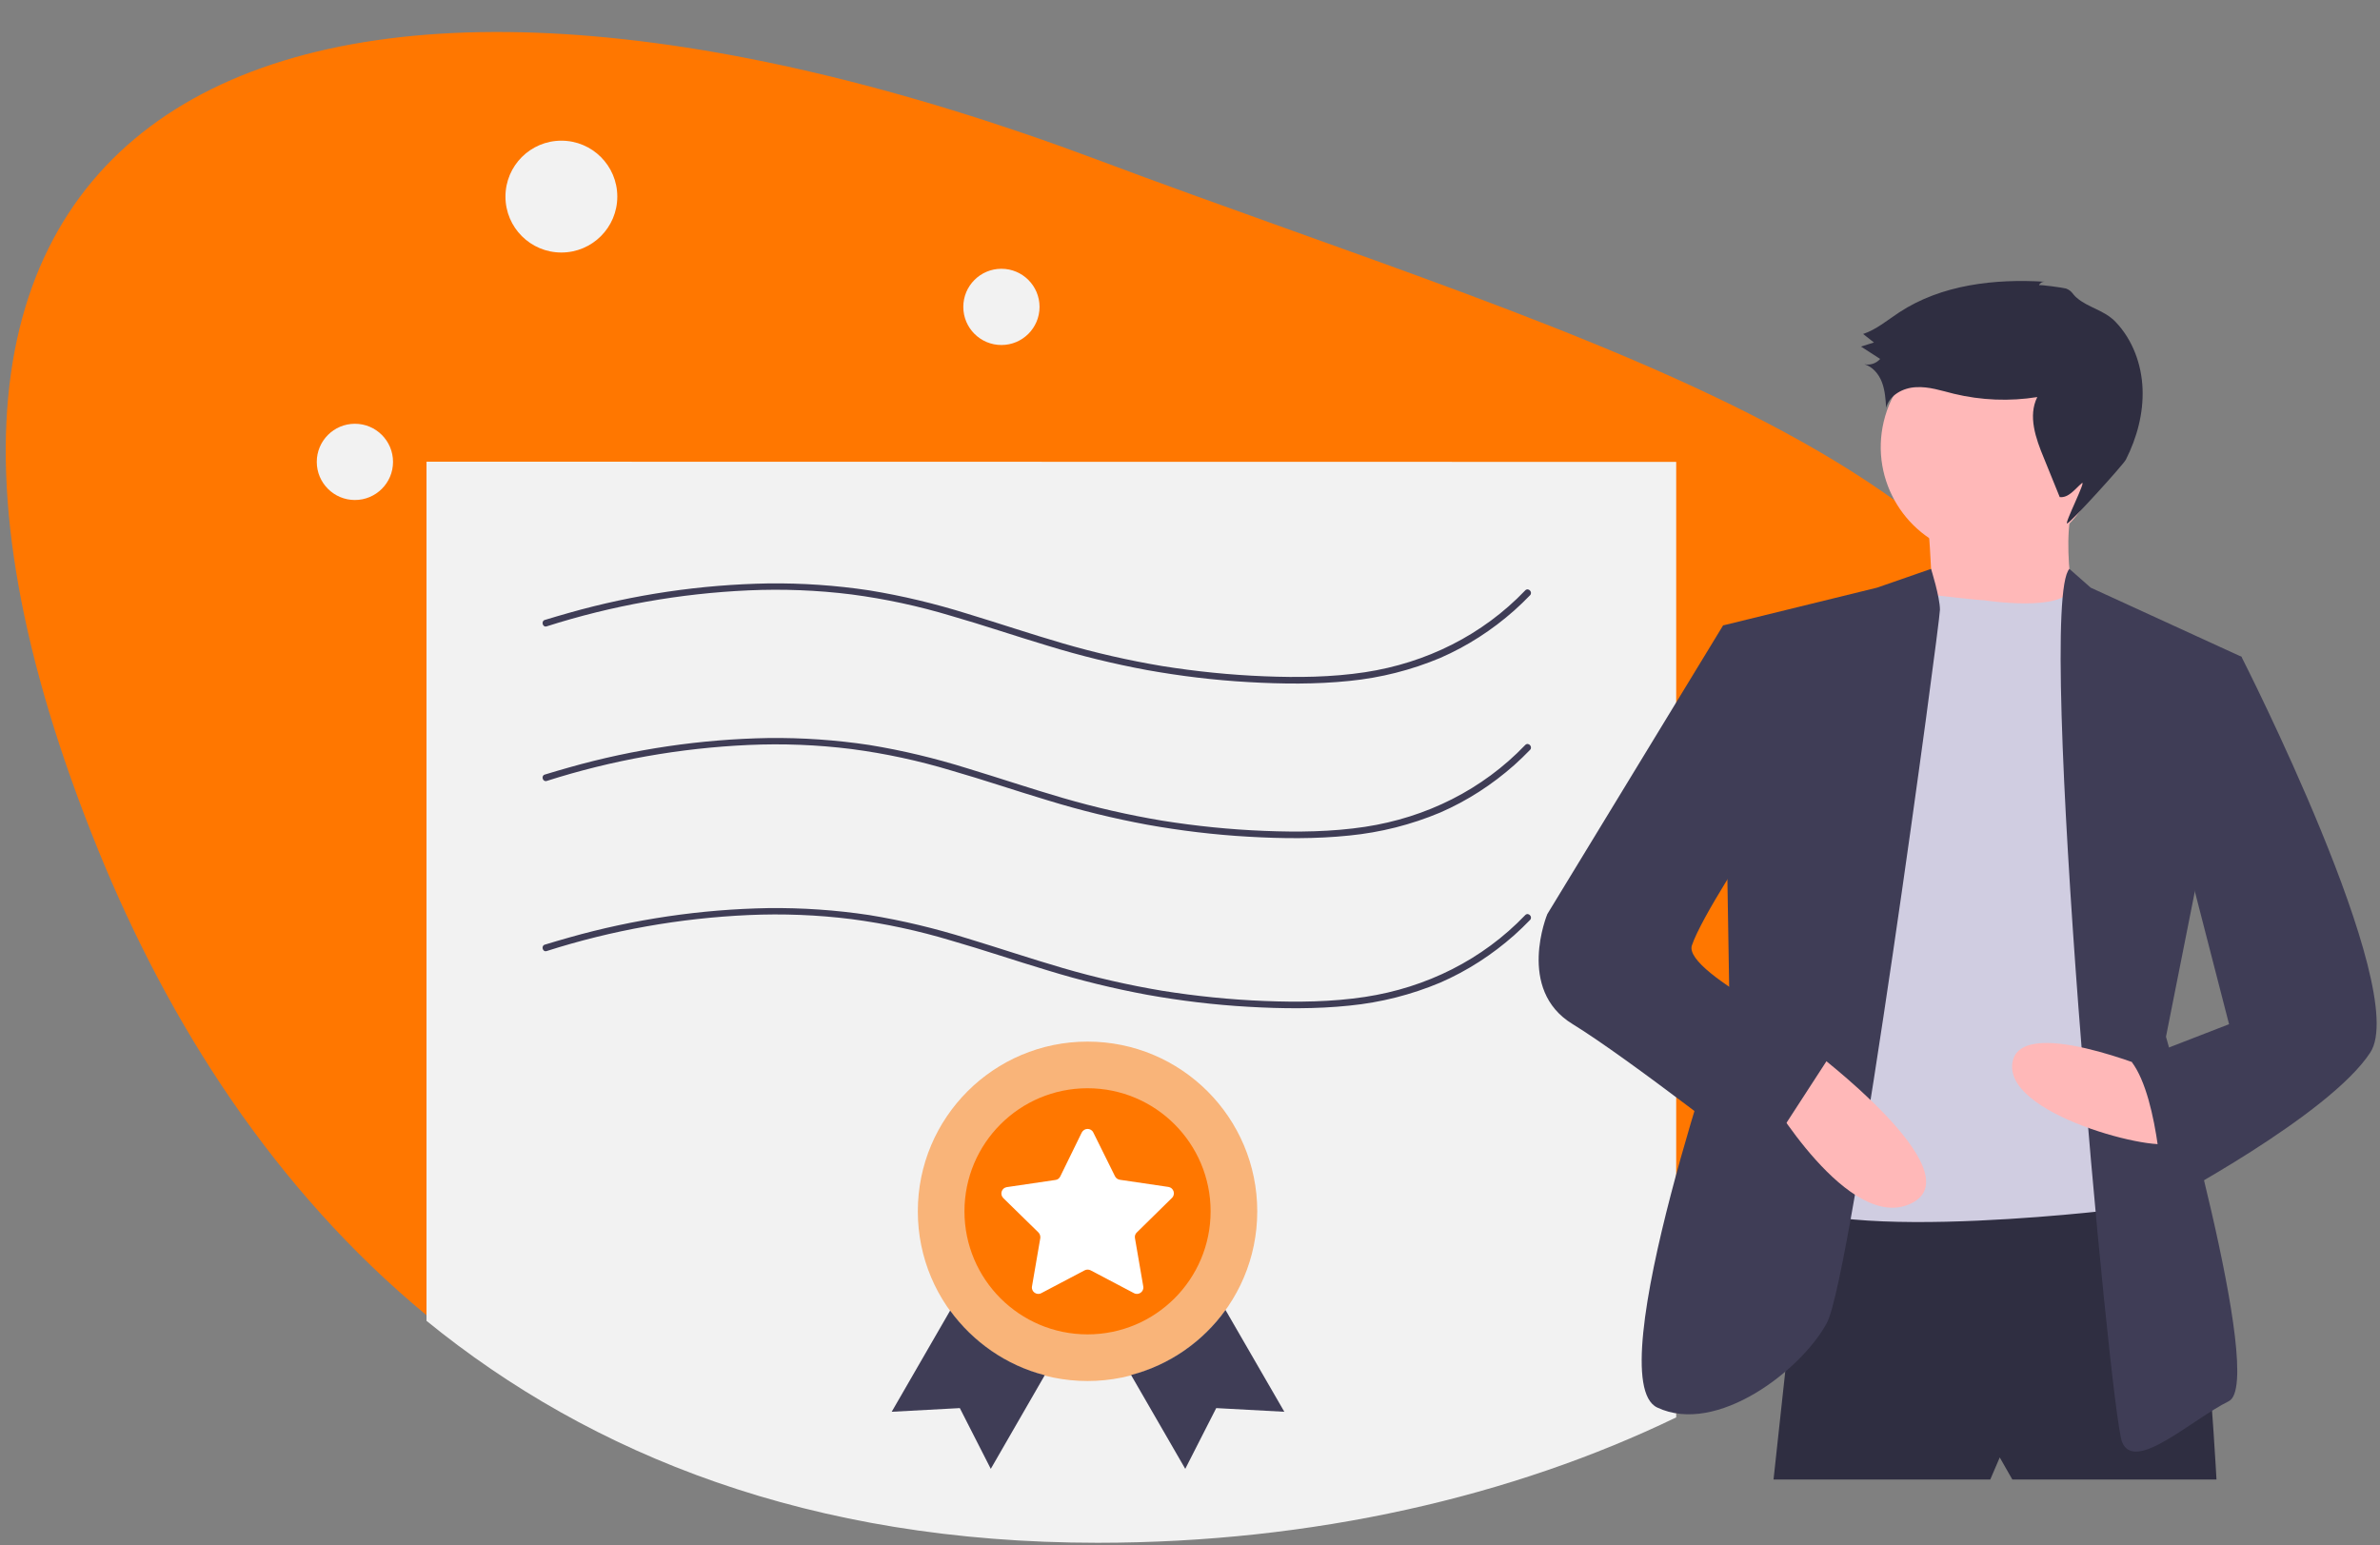 <?xml version="1.0" encoding="utf-8"?>
<!-- Generator: Adobe Illustrator 23.0.6, SVG Export Plug-In . SVG Version: 6.00 Build 0)  -->
<svg version="1.1" id="a36694c7-9e7e-4fa0-bd34-1ff06c34a584"
	 xmlns="http://www.w3.org/2000/svg" xmlns:xlink="http://www.w3.org/1999/xlink" x="0px" y="0px" viewBox="0 0 1229.9 798.6"
	 style="enable-background:new 0 0 1229.9 798.6;" xml:space="preserve">
<rect x="0" y="0" width="1229.9" height="798.6" fill="#808080" stroke="none"/>
<style type="text/css">
	.st0{fill:#FF7700;}
	.st1{clip-path:url(#SVGID_2_);fill:#F2F2F2;}
	.st2{fill:#3F3D56;}
	.st3{fill:#F2F2F2;}
	.st4{fill:#2F2E41;}
	.st5{fill:#FFB8B8;}
	.st6{fill:#D0CDE1;}
	.st7{opacity:0.5;fill:#FF7700;enable-background:new    ;}
	.st8{fill:#FFFFFF;}
</style>
<path class="st0" d="M1083.6,439.4c0,120.1-85.8,226.3-217.4,291c-84.4,41.5-187.6,65.8-299,65.8c-148.4,0-261.6-46-346.8-116.5
	C141.9,614.8,87.3,529.1,50.8,439.4C-111.8,39.1,159.9-70.1,567.2,82.6C826.6,179.9,1083.6,242.4,1083.6,439.4z"/>
<g>
	<g>
		<defs>
			<rect id="SVGID_1_" x="220.4" y="63.3" width="645.8" height="739.7"/>
		</defs>
		<clipPath id="SVGID_2_">
			<use xlink:href="#SVGID_1_"  style="overflow:visible;"/>
		</clipPath>
		<path class="st1" d="M866.2,238.7v493.8c-84.4,40.8-187.6,64.8-299,64.8c-148.4,0-261.6-45.3-346.8-114.7v-444L866.2,238.7z"/>
	</g>
</g>
<path class="st2" d="M282.5,403.6c33.8-10.8,68.9-17,104.3-18.6c17.8-0.8,35.6-0.1,53.2,2.1c17.5,2.3,34.7,6,51.6,11.1
	c16.7,4.8,33.1,10.4,49.8,15.4c16.9,5.2,34.1,9.4,51.4,12.6c17.3,3.1,34.7,5.2,52.3,6.2c17.4,1,34.9,1.2,52.2-0.6
	c16.2-1.6,32-5.6,47-11.9c14-6.1,26.8-14.4,38.2-24.5c2.8-2.5,5.6-5.2,8.2-7.9c1.5-1.6-0.9-4.1-2.5-2.5
	c-22.1,23.1-51.2,37.5-82.8,42.3c-17.2,2.6-34.7,2.8-52,2.1c-17.7-0.7-35.4-2.5-52.9-5.3c-17.3-2.9-34.4-6.8-51.2-11.7
	c-16.5-4.8-32.8-10.3-49.3-15.3c-16.6-5.2-33.6-9.3-50.8-12.1c-17.2-2.6-34.7-3.8-52.1-3.6c-34.8,0.6-69.5,5.7-103,15.2
	c-4.2,1.2-8.4,2.4-12.6,3.7C279.5,400.9,280.4,404.2,282.5,403.6L282.5,403.6z"/>
<path class="st2" d="M282.5,491.5c33.8-10.8,68.9-17,104.3-18.6c17.8-0.8,35.6-0.1,53.2,2.1c17.5,2.3,34.7,6,51.6,11.1
	c16.7,4.8,33.1,10.4,49.8,15.4c16.9,5.2,34.1,9.4,51.4,12.6c17.3,3.1,34.7,5.2,52.3,6.2c17.4,1,34.9,1.2,52.2-0.6
	c16.2-1.6,32-5.6,47-11.9c14-6.1,26.8-14.4,38.2-24.5c2.8-2.5,5.6-5.2,8.2-7.9c1.5-1.6-0.9-4.1-2.5-2.5
	c-22.1,23.1-51.2,37.5-82.8,42.3c-17.2,2.6-34.7,2.8-52,2.1c-17.7-0.7-35.4-2.5-52.9-5.3c-17.3-2.9-34.4-6.8-51.2-11.7
	c-16.5-4.8-32.8-10.3-49.3-15.3c-16.6-5.2-33.6-9.3-50.8-12.1c-17.2-2.6-34.7-3.8-52.1-3.6c-34.8,0.6-69.5,5.7-103,15.2
	c-4.2,1.2-8.4,2.4-12.6,3.7C279.5,488.8,280.4,492.2,282.5,491.5L282.5,491.5z"/>
<path class="st2" d="M282.5,323.7c33.8-10.8,68.9-17,104.3-18.6c17.8-0.8,35.6-0.1,53.2,2.1c17.5,2.3,34.7,6,51.6,11.1
	c16.7,4.8,33.1,10.4,49.8,15.4c16.9,5.2,34.1,9.4,51.4,12.6c17.3,3.1,34.7,5.2,52.3,6.2c17.4,1,34.9,1.2,52.2-0.6
	c16.2-1.6,32-5.6,47-11.9c14-6.1,26.8-14.4,38.2-24.5c2.8-2.5,5.6-5.2,8.2-7.9c1.5-1.6-0.9-4.1-2.5-2.5
	c-22.1,23.1-51.2,37.5-82.8,42.3c-17.2,2.6-34.7,2.8-52,2.1c-17.7-0.7-35.4-2.5-52.9-5.3c-17.3-2.9-34.4-6.8-51.2-11.7
	c-16.5-4.8-32.8-10.3-49.3-15.3c-16.6-5.2-33.6-9.3-50.8-12.1c-17.2-2.6-34.7-3.8-52.1-3.6c-34.8,0.6-69.5,5.7-103,15.2
	c-4.2,1.2-8.4,2.4-12.6,3.7C279.5,321,280.4,324.4,282.5,323.7L282.5,323.7z"/>
<circle class="st3" cx="290.1" cy="101.6" r="28.9"/>
<circle class="st3" cx="517.5" cy="158.6" r="19.7"/>
<circle class="st3" cx="183.4" cy="238.7" r="19.7"/>
<path class="st4" d="M932.7,615.3l-16.2,149.3h112l4.9-11.4l6.5,11.4h105.5c0,0-8.1-154.2-22.7-159.1
	C1108,600.7,932.7,615.3,932.7,615.3z"/>
<ellipse transform="matrix(0.23 -0.973 0.973 0.23 567.671 1178.683)" class="st5" cx="1028.5" cy="230.7" rx="56.8" ry="56.8"/>
<path class="st5" d="M996,266.4c0,0,4.9,51.9,0,55.2c-4.9,3.2,77.9,1.6,77.9,1.6s-11.4-47.1,0-69.8L996,266.4z"/>
<path class="st6" d="M1025.2,310.2c0,0,41.8,6.5,45.2-6.5l21.3,29.2l1.6,292.2c0,0-173.7,21.1-180.2-13s66.6-303.5,66.6-303.5
	l18.4-1.2C998.2,307.4,1022,310.2,1025.2,310.2z"/>
<path class="st2" d="M997.9,294l-27.9,9.7l-79.5,19.5l3.2,194.8c0,0-68.2,194.8-37.3,209.4c30.8,14.6,74.7-19.5,87.7-43.8
	s58.4-362,58.4-368.5S997.9,294,997.9,294z"/>
<path class="st2" d="M1069.4,294l11,9.7l77.9,35.7l-39,196.4c0,0,51.9,178.5,32.5,188.3c-19.5,9.7-48.7,37.3-55.2,21.1
	C1090.2,729,1051.9,312,1069.4,294z"/>
<path class="st5" d="M1114.5,553.7c0,0-73-30.8-74.7-3.2s82.8,47.1,82.8,39C1122.6,581.3,1114.5,553.7,1114.5,553.7z"/>
<path class="st5" d="M936,542.3c0,0,84.4,63.3,51.9,79.5S913.2,565,913.2,565L936,542.3z"/>
<path class="st4" d="M1053.7,147.4c0.5-1.2,1.7-1.9,3-1.8c-26-1.6-53.4,1.5-75.2,15.8c-6.1,4-11.8,8.9-18.7,11.2l5.6,4.4l-6.7,2.1
	l9.9,6.4c-2,2.3-5.2,3.4-8.2,2.7c4.3,1.3,7.5,5.1,9.1,9.3s1.9,8.7,2.2,13.2c1.7-6.5,8.7-10.3,15.4-10.6c6.7-0.4,13.1,1.8,19.6,3.4
	c14.1,3.4,28.8,4,43.1,1.7c-4.9,9.8-0.8,21.4,3.4,31.5l8.2,20.2c4.6,0.5,7.8-4.1,11.3-7.1c3.1-2.8-9.4,21.6-7.4,20.7
	c2.5-1.2,29.1-30.5,30.3-33c5.7-11.3,9.1-23.9,8.6-36.6c-0.5-12.6-5.1-25.3-13.9-34.5c-5.9-6.2-14.1-7.3-20.1-12.5
	c-2.4-2-2.4-3.6-5.6-4.8C1066.4,148.7,1053.9,147,1053.7,147.4z"/>
<path class="st2" d="M901.9,328l-11.4-4.9l-90.9,149.3c0,0-16.2,39,13,56.8c29.2,17.9,97.4,71.4,97.4,71.4l39-60.1
	c0,0-79.5-37.3-74.7-51.9c4.9-14.6,30.8-53.6,30.8-53.6L901.9,328z"/>
<path class="st2" d="M1137.2,336.2l21.1,3.2c0,0,87.7,172.1,66.6,204.5c-21.1,32.5-107.1,77.9-107.1,77.9s-1.6-53.6-16.2-73
	l50.3-19.5l-27.6-107.1L1137.2,336.2z"/>
<g>
	<circle class="st7" cx="562" cy="626" r="87.7"/>
	<g>
		<path class="st2" d="M491,677.3l-30.2,52.3l35.2-1.9l16,31.4l27.9-48.4C520,705.6,502.8,693.5,491,677.3z"/>
		<path class="st2" d="M633.3,677c-11.7,16.3-28.9,28.4-48.8,33.6l28,48.5l16-31.4l35.2,1.9L633.3,677z"/>
	</g>
	<circle class="st0" cx="562" cy="626" r="63.6"/>
	<path class="st8" d="M605.6,619.1c2-1.9,0.9-5.3-1.8-5.7l-25.1-3.7c-1.1-0.2-2-0.8-2.5-1.8L565,585.3c-1.2-2.5-4.7-2.5-6,0
		L547.9,608c-0.5,1-1.4,1.7-2.5,1.8l-25.1,3.7c-2.7,0.4-3.8,3.7-1.8,5.7l18.1,17.7c0.8,0.8,1.1,1.9,1,2.9l-4.3,25
		c-0.5,2.7,2.4,4.8,4.8,3.5l22.4-11.8c1-0.5,2.1-0.5,3.1,0l22.4,11.8c2.4,1.3,5.3-0.8,4.8-3.5l-4.3-25c-0.2-1.1,0.2-2.2,1-2.9
		L605.6,619.1z"/>
</g>
</svg>
